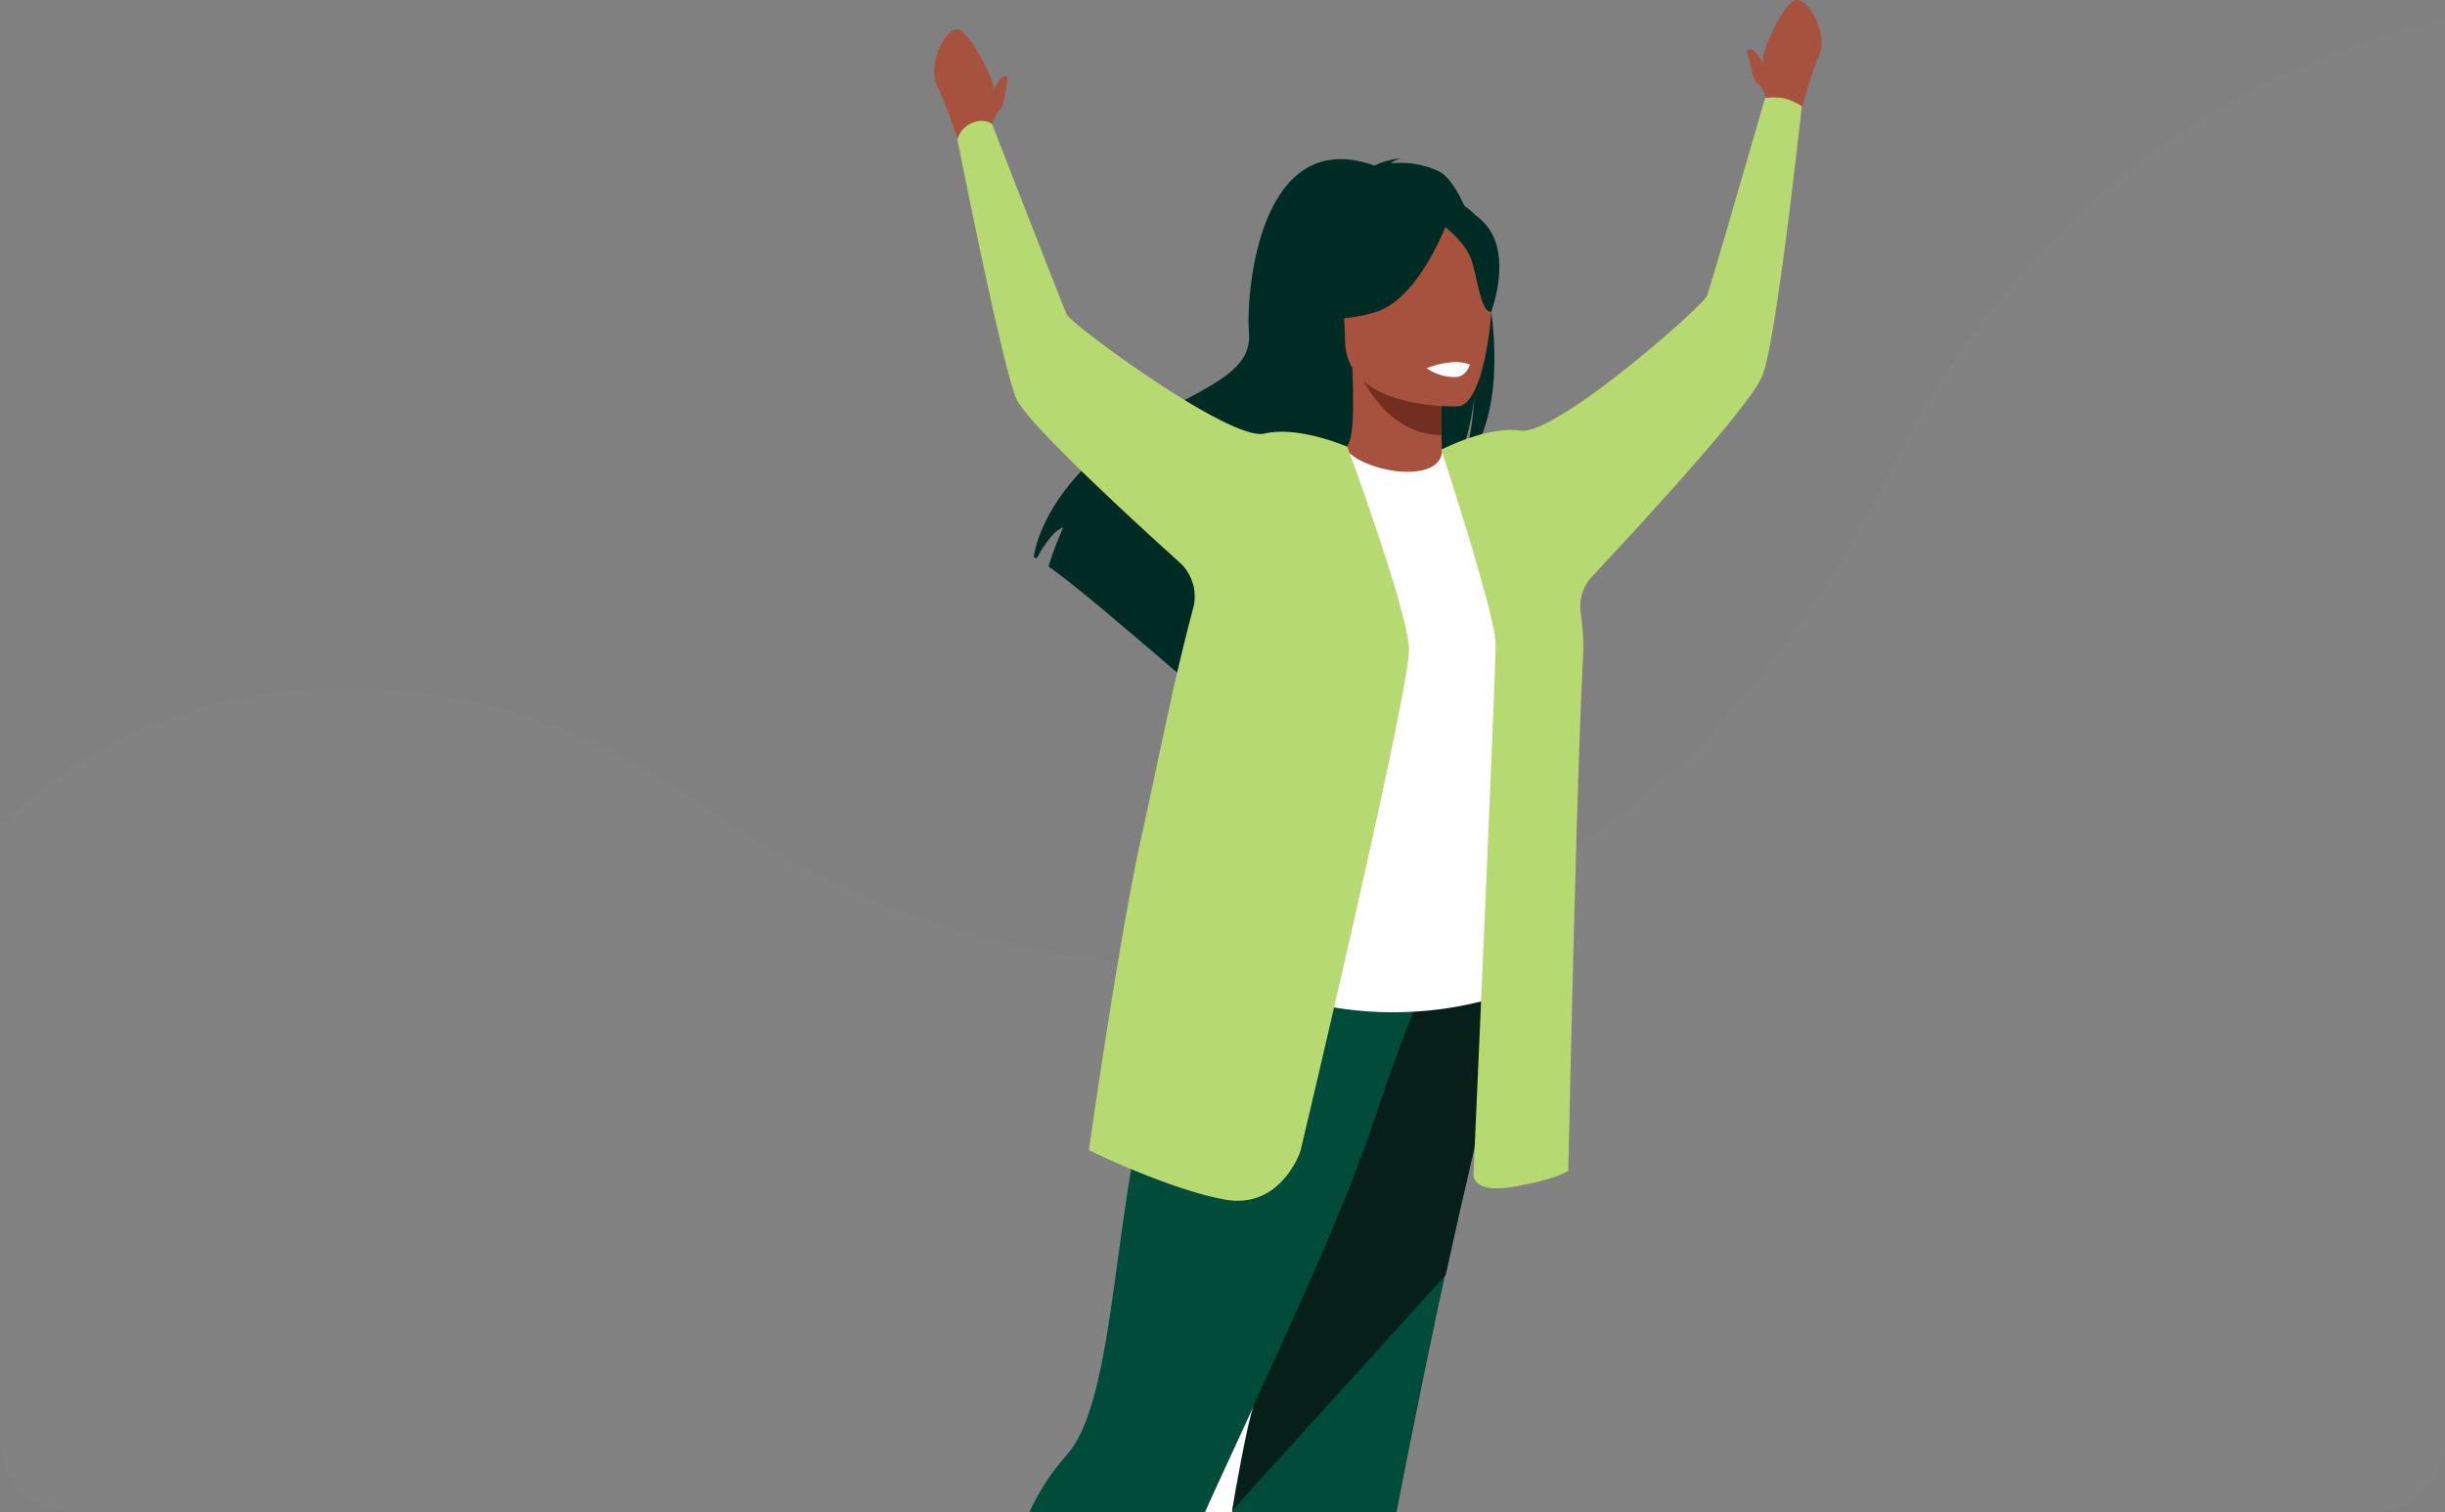 <svg xmlns="http://www.w3.org/2000/svg" width="333" height="205.95" viewBox="0 0 333 205.95">
    <rect x="0" y="0" width="333" height="205.95" fill="#808080" stroke="none"/>
    <defs>
        <style>
            .cls-3{fill:#fff}.cls-6{fill:#a7523e}.cls-7{fill:#002a24}.cls-9{fill:#b7d972}
        </style>
    </defs>
    <g id="mask_group_13" transform="translate(0 -27.05)">
        <g id="Group_8145" opacity="0.055">
            <path id="Path_11784" fill="#acacac" d="M10 233h313a10.029 10.029 0 0 0 10-10V29.6C307.3 35.8 276.8 52 257 92c-39.9 80.5-115 77.6-160.3 45.3-33.2-23.6-73.7-21-96.7 2.2V223a10.029 10.029 0 0 0 10 10z"/>
        </g>
        <g id="Group_8146">
            <path id="Path_11785" d="M170.8 218.4c-2.2 4.8-4.5 9.7-6.7 14.6h3.8a37.046 37.046 0 0 1 1.6-5.7c.8-2 1.1-5.1 1.3-8.9z" class="cls-3"/>
            <path id="Path_11786" fill="#004b39" d="M205.5 164c1.5-6-4.6-24.3-22.6-9.5a19.033 19.033 0 0 0-3.8 4.2c-2.7 0-5.7.1-9.1.3-20.6 1.7-14.7 55.5-24.8 66.3a32.009 32.009 0 0 0-5 7.7h23.9c2.2-4.9 4.5-9.8 6.7-14.6-.2 3.8-.5 6.9-1.4 8.9a30.4 30.4 0 0 0-1.6 5.7h22.4c1.9-9.8 4.1-20.6 6.6-32.3 2.6-11.4 5.5-23.7 8.7-36.7z"/>
        </g>
        <path id="Path_11599" fill="#061f19" d="M205.5 164c-3.3 13-6.1 25.3-8.6 36.7l-29.1 32.1c.4-2.5 2.1-12.1 3-14.5 17.8-38.4 14.3-34.9 22.4-55.3 8.6-21.6 13.8-4.9 12.3 1z"/>
        <path id="Path_11600" d="M240.7 40.7s-.2-3.1-.6-5.5c-.2-1.1 2.7-7.5 4.3-8.1s4.8 4.3 3.3 7.6c-.8 1.7-2.4 7.4-2.4 7.4z" class="cls-6"/>
        <path id="Path_11601" d="M240.7 40.7s-.6-1.8-1.3-2.2-1.1-3.3-1.5-4.5c0 0 .6-.7 1.4.4a22.7 22.7 0 0 1 1.5 2.5z" class="cls-6"/>
        <path id="Path_11602" d="M136 38.1a7.62 7.62 0 0 0-.7 1.3V39c.1-1.1-3.1-7.3-4.7-7.9s-4.5 4.6-2.9 7.8c.9 1.7 2.8 7.2 2.8 7.2l4.5-1.7s.5-1.9 1.1-2.3c.7-.4.9-3.4 1.2-4.6 0 .1-.6-.5-1.3.6z" class="cls-6"/>
        <path id="Path_11605" d="M203.1 69.4v-.1a23.358 23.358 0 0 0-.4-2.6 65.775 65.775 0 0 0-1.7-7.4 30.149 30.149 0 0 0-1.3-3.6c-.1-.2-.1-.3-.2-.5-1.1-2.4-2.3-4.2-3.5-4.8a12.333 12.333 0 0 0-6.6-1.1 3.694 3.694 0 0 1 1.4-.7 11.476 11.476 0 0 0-3.6 1c-15.7-5.6-17.5 17.3-17.1 22.6.5 5.3-5 7.2-13 11.6-15.2 8.4-16.3 19.1-16.3 19.1.1.1.2.1.4.2.7-1.3 2.2-3.8 3.6-4.2a48.132 48.132 0 0 0-2 5.3c2 1.4 4.7 3.6 7.7 6.1 3.9 3.3 8.3 7 11.7 10a9.82 9.82 0 0 1 .3-3.4l.7 3.9.1.5c2.2 1.9 4 3.5 4.8 4.3l.2.2a1.2 1.2 0 0 1 .4.4c-.2-1.4 1.7-4.6 4.6-8.7l.6-.9c.9-1.3 2-2.6 3.1-4l1.2-1.5c.3-.4.7-.8 1-1.2.8-1 1.7-2 2.5-2.9 2.2-2.5 4.5-5 6.8-7.3a69.482 69.482 0 0 1 9.1-8 2.186 2.186 0 0 0 .3-.5 11.066 11.066 0 0 0 1.2-2.7 6.89 6.89 0 0 1 .3-.8 31.605 31.605 0 0 0 1.4-6.8 40.766 40.766 0 0 1-.9 6.9c-.1.4-.2.7-.3 1l-.6 1.8a8.064 8.064 0 0 0 1.2-1.4c.2-.4.5-.7.7-1.1 2.7-4.5 3.1-11.7 2.2-18.7z" class="cls-7"/>
        <path id="Path_11606" d="M197.3 92.1c.1 0-4.9 2.8-8.7 1.8-3.6-.9-6-5.4-6-5.5 1.5-.3 1.9-2.4 1.6-11.3l.7.1 11.5 2s-.2 3.6-.1 7c.1 3 .3 5.7 1 5.9z" class="cls-6"/>
        <path id="Path_11607" fill="#722f20" d="M196.4 79.3s-.2 3.6-.1 7c-6.4 0-10-5.8-11.4-9z"/>
        <path id="Path_11608" d="M183.7 76.1s-3.5-5.2-4.4-9.8c-.7-3.2.7-15.3 12.8-13.9a17.251 17.251 0 0 1 6.9 2.4c2.7 1.7 6.6 5.4 2.6 16l-1 3.6z" class="cls-7"/>
        <path id="Path_11609" d="M207.3 161.7a49.634 49.634 0 0 1-34.6.2c-.2-.1-15.3-4.4-15.3-4.4.4-.7 3.8-12.3 4.1-13 4.4-8.3 16.4-54.6 21.8-56.3 1.1 1.6 4.8 3 8 3.1 3.7.1 5.2-1.3 5.1-3.1 3.8 2.4 6.8 4.6 6.8 4.6 3 6.1 4.1 68.9 4.1 68.9z" class="cls-3"/>
        <path id="Path_11610" d="M198.6 82.4s-15.2.6-15.4-8.8c-.2-9.5-2.4-15.8 7.3-16.6s11.7 2.8 12.5 5.9c.9 3.2-.4 19.1-4.4 19.5z" class="cls-6"/>
        <path id="Path_11611" d="M197.4 56.6s-3.9 11.2-10.2 13-9.2.2-9.2.2a17.518 17.518 0 0 0 5.6-10.8c.1 0 10.5-7.6 13.8-2.4z" class="cls-7"/>
        <path id="Path_11612" d="M196.4 57.6s3.2 2.4 4 4.8 1.3 7.3 2.7 7.1c0 0 2.9-7.6-.7-11.8-3.8-4.4-6-.1-6-.1z" class="cls-7"/>
        <path id="Path_11613" d="M245.4 41.5a8.486 8.486 0 0 0-2.6-1.1 9.638 9.638 0 0 0-2.4 0S233 66 232.5 67.3c-.5 1.4-20.6 19.1-25.4 18.4-4.3-.6-9.8 2.1-10.8 2.6 0 0 7.4 22.5 7.4 26.5 0 4.4-3 71.8-3 71.8s-.7 3.1 5.3 2.1 7.6-2.2 7.6-2.2 1.1-53.2 2-69.7a31.834 31.834 0 0 0-.3-6.2 5.9 5.9 0 0 1 1.6-5.1c8.6-9.2 22.2-24.1 23.2-27.5 1.9-5 5.3-36.5 5.3-36.5z" class="cls-9"/>
        <path id="Path_11615" d="M191.9 115.4c-.2-5.3-8.4-27.5-8.4-27.5s-6.6-2.9-11.3-1.8-26.3-14.9-26.9-16.2-10.2-26-10.2-26a2.874 2.874 0 0 0-2.7-.1 3.291 3.291 0 0 0-2 2.3s6 30.4 8 35.2c1.2 2.9 13 14 22.2 22.3a6.242 6.242 0 0 1 1.9 6.3c-2.6 9.8-3.6 15.4-7.3 32.3-3 14-6.9 41.5-6.9 41.5s10.8 5.3 18.4 6.7c7.7 1.5 10.4-6.5 10.4-6.5s15-63.1 14.8-68.5z" class="cls-9"/>
        <path id="Path_11616" d="M194.3 77.2a6.667 6.667 0 0 0 3.9 1.2c1.5 0 2-1.7 2-1.7a5.66 5.66 0 0 0-2.6-.3 12.256 12.256 0 0 0-3.3.8z" class="cls-3"/>
    </g>
</svg>
